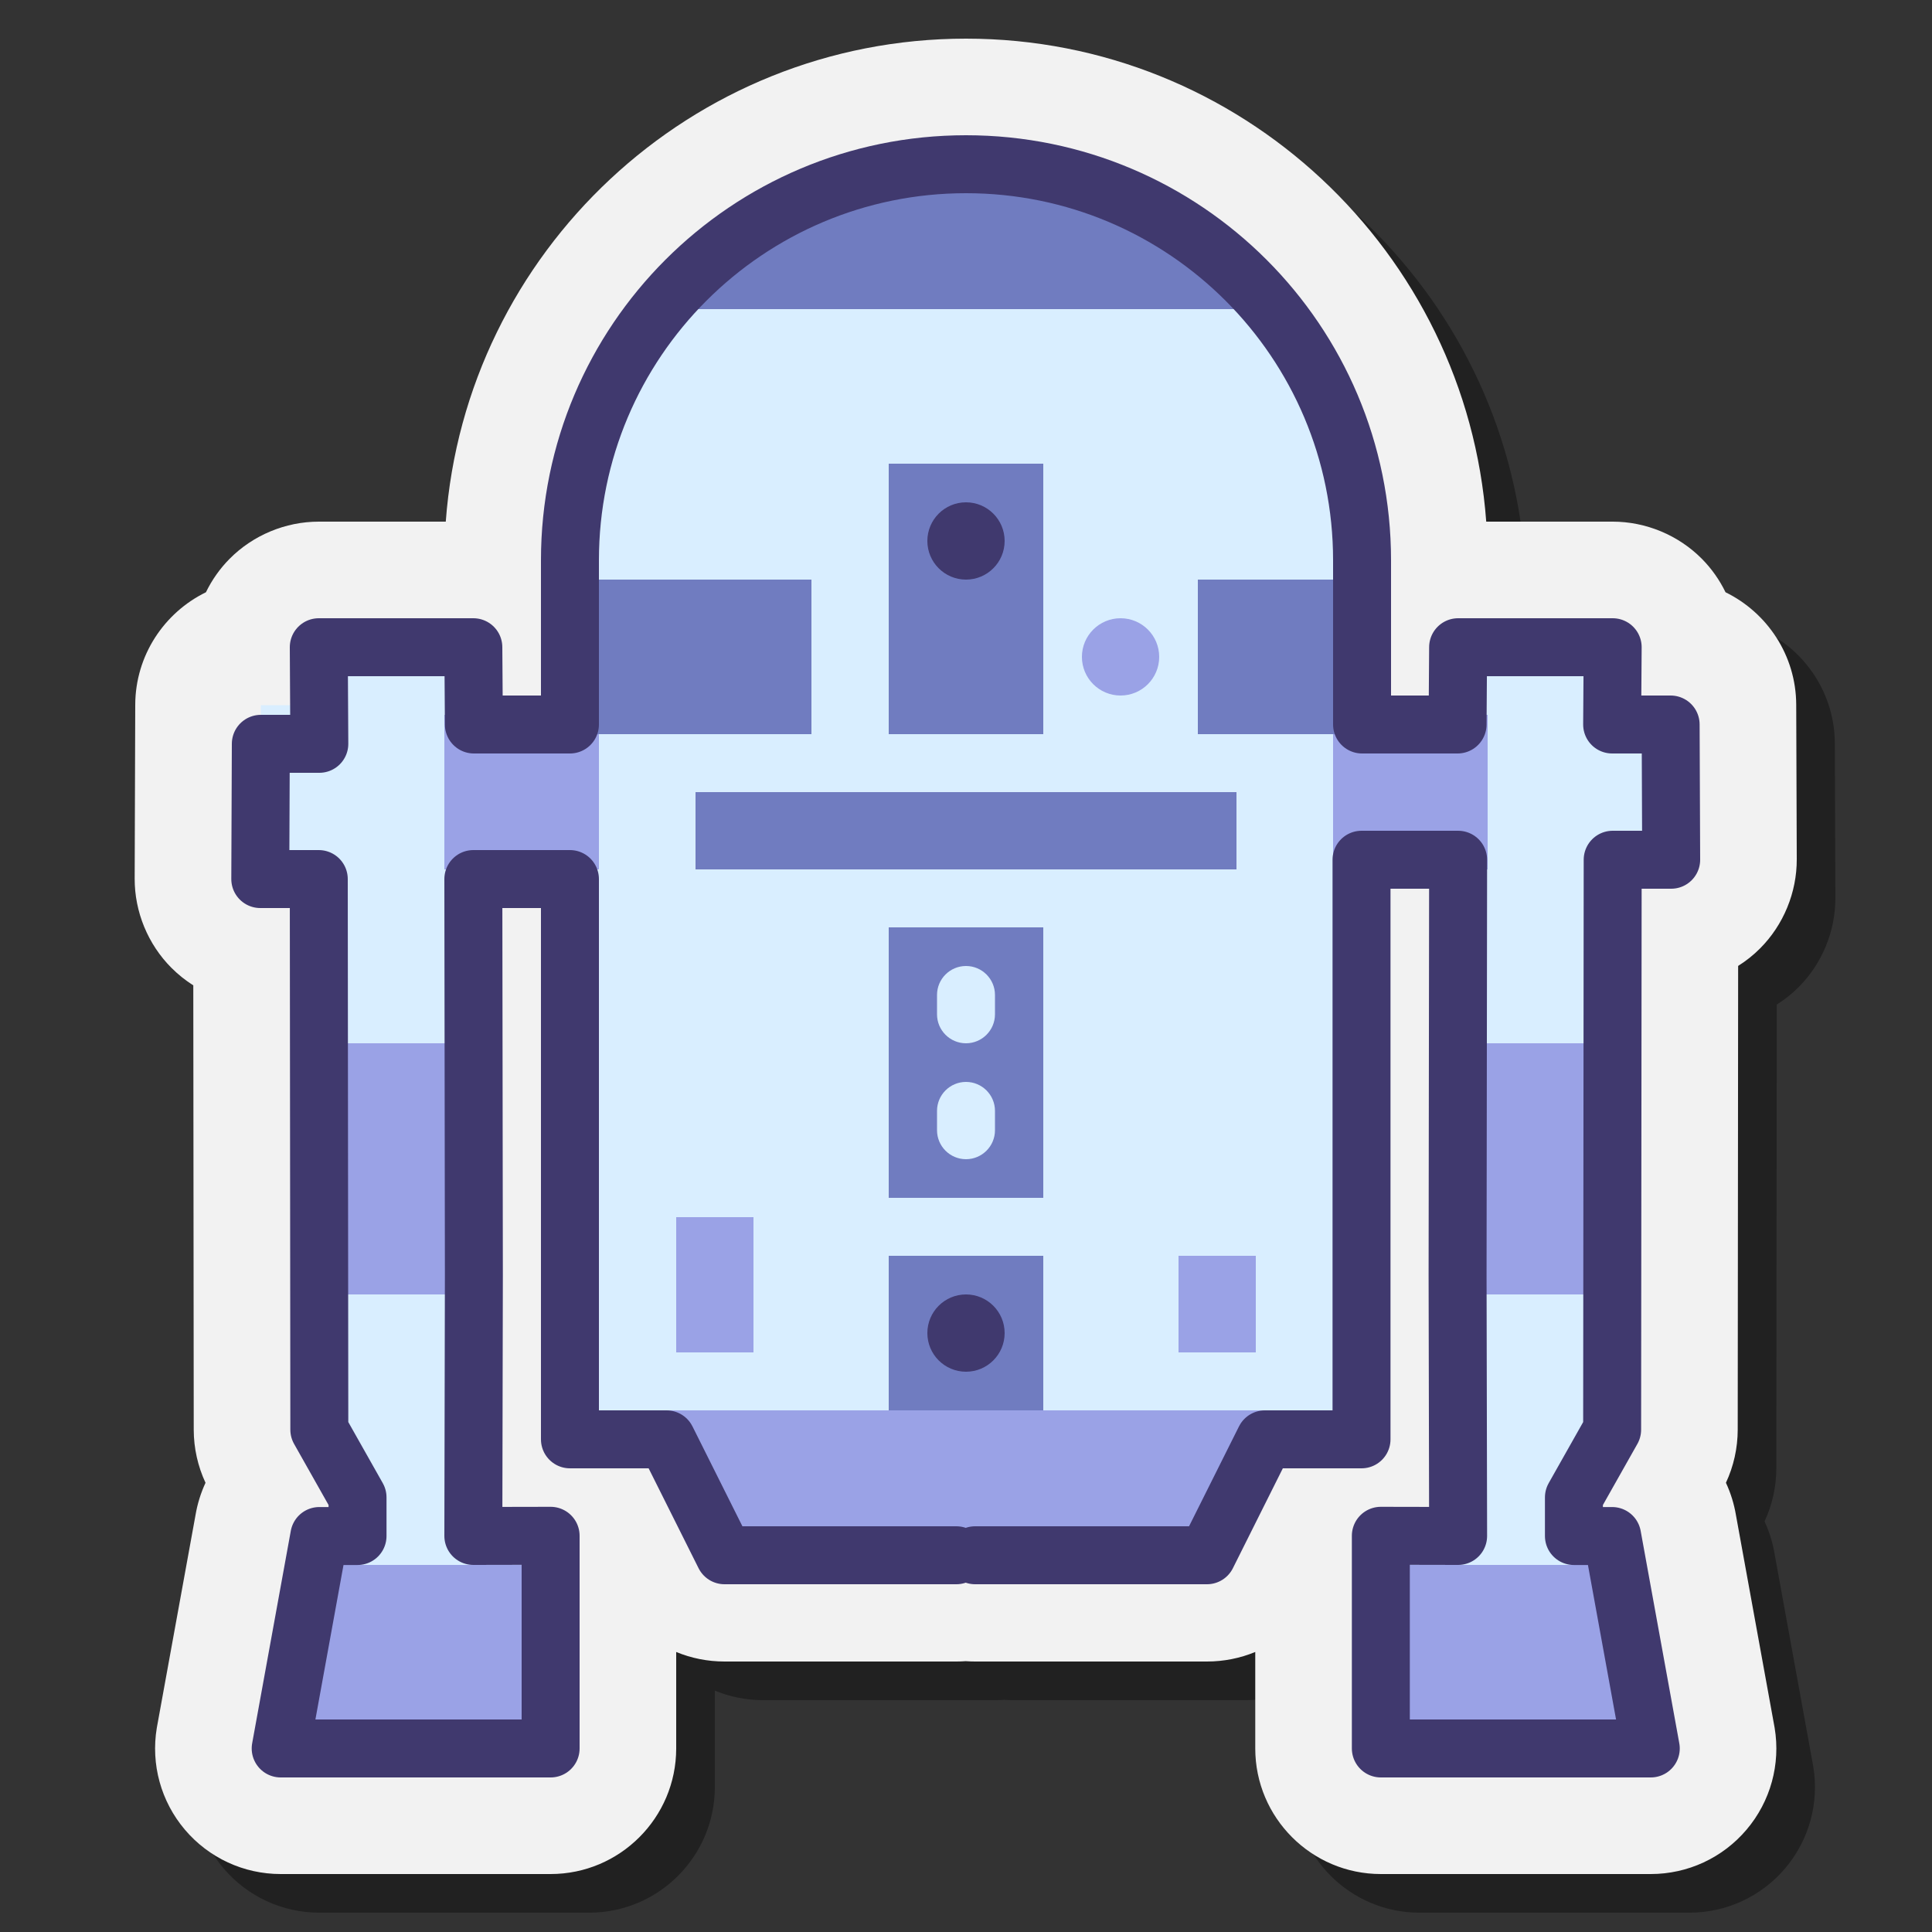 <svg xmlns="http://www.w3.org/2000/svg"  viewBox="0 0 100 100" width="100px" height="100px"><rect x="0" y="0" width="100" height="100" fill="#333333" stroke="none"/><path d="M73.472,99c-3.584,0-6.5-2.916-6.5-6.5v-4.994 C66.195,87.827,65.349,88,64.472,88h-12c-0.163,0-0.325-0.006-0.486-0.018C51.825,87.994,51.663,88,51.5,88h-12 c-0.877,0-1.724-0.173-2.5-0.494V92.5c0,3.584-2.916,6.5-6.5,6.5H16.528c-1.914,0-3.721-0.837-4.959-2.297 c-1.239-1.462-1.768-3.384-1.452-5.274l2-10.993c0.1-0.597,0.277-1.162,0.521-1.687c-0.398-0.853-0.608-1.791-0.61-2.737 l-0.023-23.01c-0.406-0.257-0.787-0.562-1.135-0.91c-1.214-1.218-1.905-2.899-1.899-4.615L9,38.479 c0.008-2.555,1.501-4.77,3.659-5.824c0.309-0.636,0.722-1.224,1.225-1.731C15.093,29.703,16.776,29,18.5,29h6.573 C26.1,15.042,37.785,4,52,4s25.9,11.042,26.927,25L85,33c1.721,0,0.788-2.223,2-1c0.503,0.507,4.003,0.019,4.312,0.656 c2.156,1.054,3.65,3.267,3.659,5.821l0.028,8c0.006,1.717-0.686,3.399-1.899,4.614c-0.343,0.345-0.725,0.648-1.135,0.906 l-0.022,24.01c-0.002,0.95-0.211,1.887-0.61,2.742c0.244,0.525,0.422,1.091,0.521,1.687l2,10.996 c0.315,1.888-0.214,3.81-1.453,5.271C91.165,98.163,89.358,99,87.444,99H73.472z" opacity=".35"/><path fill="#f2f2f2" d="M71.472,97c-3.584,0-6.5-2.916-6.5-6.5v-4.994C64.195,85.827,63.349,86,62.472,86h-12 c-0.163,0-0.325-0.006-0.486-0.018C49.825,85.994,49.663,86,49.5,86h-12c-0.877,0-1.724-0.173-2.5-0.494V90.5 c0,3.584-2.916,6.5-6.5,6.5H14.528c-1.914,0-3.721-0.837-4.959-2.297c-1.239-1.462-1.768-3.384-1.452-5.274l2-10.993 c0.1-0.597,0.277-1.162,0.521-1.687c-0.398-0.853-0.608-1.791-0.61-2.737l-0.023-23.01c-0.406-0.257-0.787-0.562-1.135-0.91 c-1.214-1.218-1.905-2.899-1.899-4.615L7,36.479c0.008-2.555,1.501-4.77,3.659-5.824c0.309-0.636,0.722-1.224,1.225-1.731 C13.093,27.703,14.776,27,16.5,27h6.573C24.1,13.042,35.785,2,50,2s25.9,11.042,26.927,25h6.545c1.721,0,3.404,0.701,4.616,1.924 c0.503,0.507,0.916,1.095,1.225,1.731c2.156,1.054,3.65,3.267,3.659,5.821l0.028,8c0.006,1.717-0.686,3.399-1.899,4.614 c-0.343,0.345-0.725,0.648-1.135,0.906l-0.022,24.01c-0.002,0.95-0.211,1.887-0.61,2.742c0.244,0.525,0.422,1.091,0.521,1.687 l2,10.996c0.315,1.888-0.214,3.81-1.453,5.271C89.165,96.163,87.358,97,85.444,97H71.472z"/><path fill="#d9eeff" d="M50.472,80.5h12l3-6h5V45h5l-0.028,21l0.028,13.5l-4-0.008V90.5h13.972l-2-10.996h-1.978v-2 L83.444,74l0.028-29.5H86.5l-0.028-8h-3.028l0.028-3h-8l-0.028,3h-4.972H70.5V29c0-11.322-9.178-20.5-20.5-20.5h0 c-11.322,0-20.5,9.178-20.5,20.5v7.5h-4.972l-0.028-3h-8l0.028,3H13.5l-0.028,8H16.5L16.528,74l1.978,3.504v2h-1.978l-2,10.996 H28.5V79.492l-4,0.008L24.528,66L24.5,46h5v28.5h5l3,6h12"/><rect width="8" height="8" x="23" y="37" fill="#9aa2e6"/><rect width="8" height="8" x="69" y="37" fill="#9aa2e6" transform="rotate(-180 73 41)"/><rect width="8" height="13" x="16" y="54" fill="#9aa2e6"/><rect width="8" height="13" x="74" y="54" fill="#9aa2e6"/><polygon fill="#9aa2e6" points="63,81 37,81 34,73 66,73"/><rect width="12" height="9" x="15" y="81" fill="#9aa2e6"/><rect width="12" height="9" x="72" y="81" fill="#9aa2e6"/><path fill="#707cc0" d="M65.849,16C62.089,11.422,56.386,8.5,50,8.5S37.911,11.422,34.151,16H65.849z"/><rect width="12" height="8" x="30" y="30" fill="#707cc0"/><rect width="8" height="8" x="62" y="30" fill="#707cc0"/><rect width="14" height="8" x="43" y="27" fill="#707cc0" transform="rotate(-90 50 31)"/><rect width="14" height="8" x="43" y="51" fill="#707cc0" transform="rotate(-90 50 55)"/><path fill="none" stroke="#40396e" stroke-linecap="round" stroke-linejoin="round" stroke-miterlimit="10" stroke-width="3" d="M50.472,80.5h12l3-6h5v-30h5L75.444,66l0.028,13.5l-4-0.008V90.5h13.972l-2-10.996h-1.978v-2L83.444,74l0.028-29.5H86.5l-0.028-7 h-3.028l0.028-4h-8l-0.028,4H70.5V29c0-11.322-9.178-20.5-20.5-20.5h0c-11.322,0-20.5,9.178-20.5,20.5v8.5h-4.972l-0.028-4h-8 l0.028,5H13.5l-0.028,7H16.5L16.528,74l1.978,3.504v2h-1.978l-2,10.996H28.5V79.492l-4,0.008L24.528,66L24.5,45.5h5v29h5l3,6h12"/><circle cx="50" cy="28" r="2" fill="#40396e"/><circle cx="58" cy="34" r="2" fill="#9aa2e6"/><path fill="#d9eeff" d="M50,54L50,54c-0.828,0-1.5-0.672-1.5-1.5v-1c0-0.828,0.672-1.5,1.5-1.5l0,0 c0.828,0,1.5,0.672,1.5,1.5v1C51.5,53.328,50.828,54,50,54z"/><path fill="#d9eeff" d="M50,60L50,60c-0.828,0-1.5-0.672-1.5-1.5v-1c0-0.828,0.672-1.5,1.5-1.5l0,0 c0.828,0,1.5,0.672,1.5,1.5v1C51.5,59.328,50.828,60,50,60z"/><rect width="28" height="4" x="36" y="41" fill="#707cc0"/><rect width="8" height="8" x="46" y="65" fill="#707cc0"/><circle cx="50" cy="69" r="2" fill="#40396e"/><rect width="4" height="7" x="35" y="63" fill="#9aa2e6"/><rect width="4" height="5" x="61" y="65" fill="#9aa2e6"/></svg>